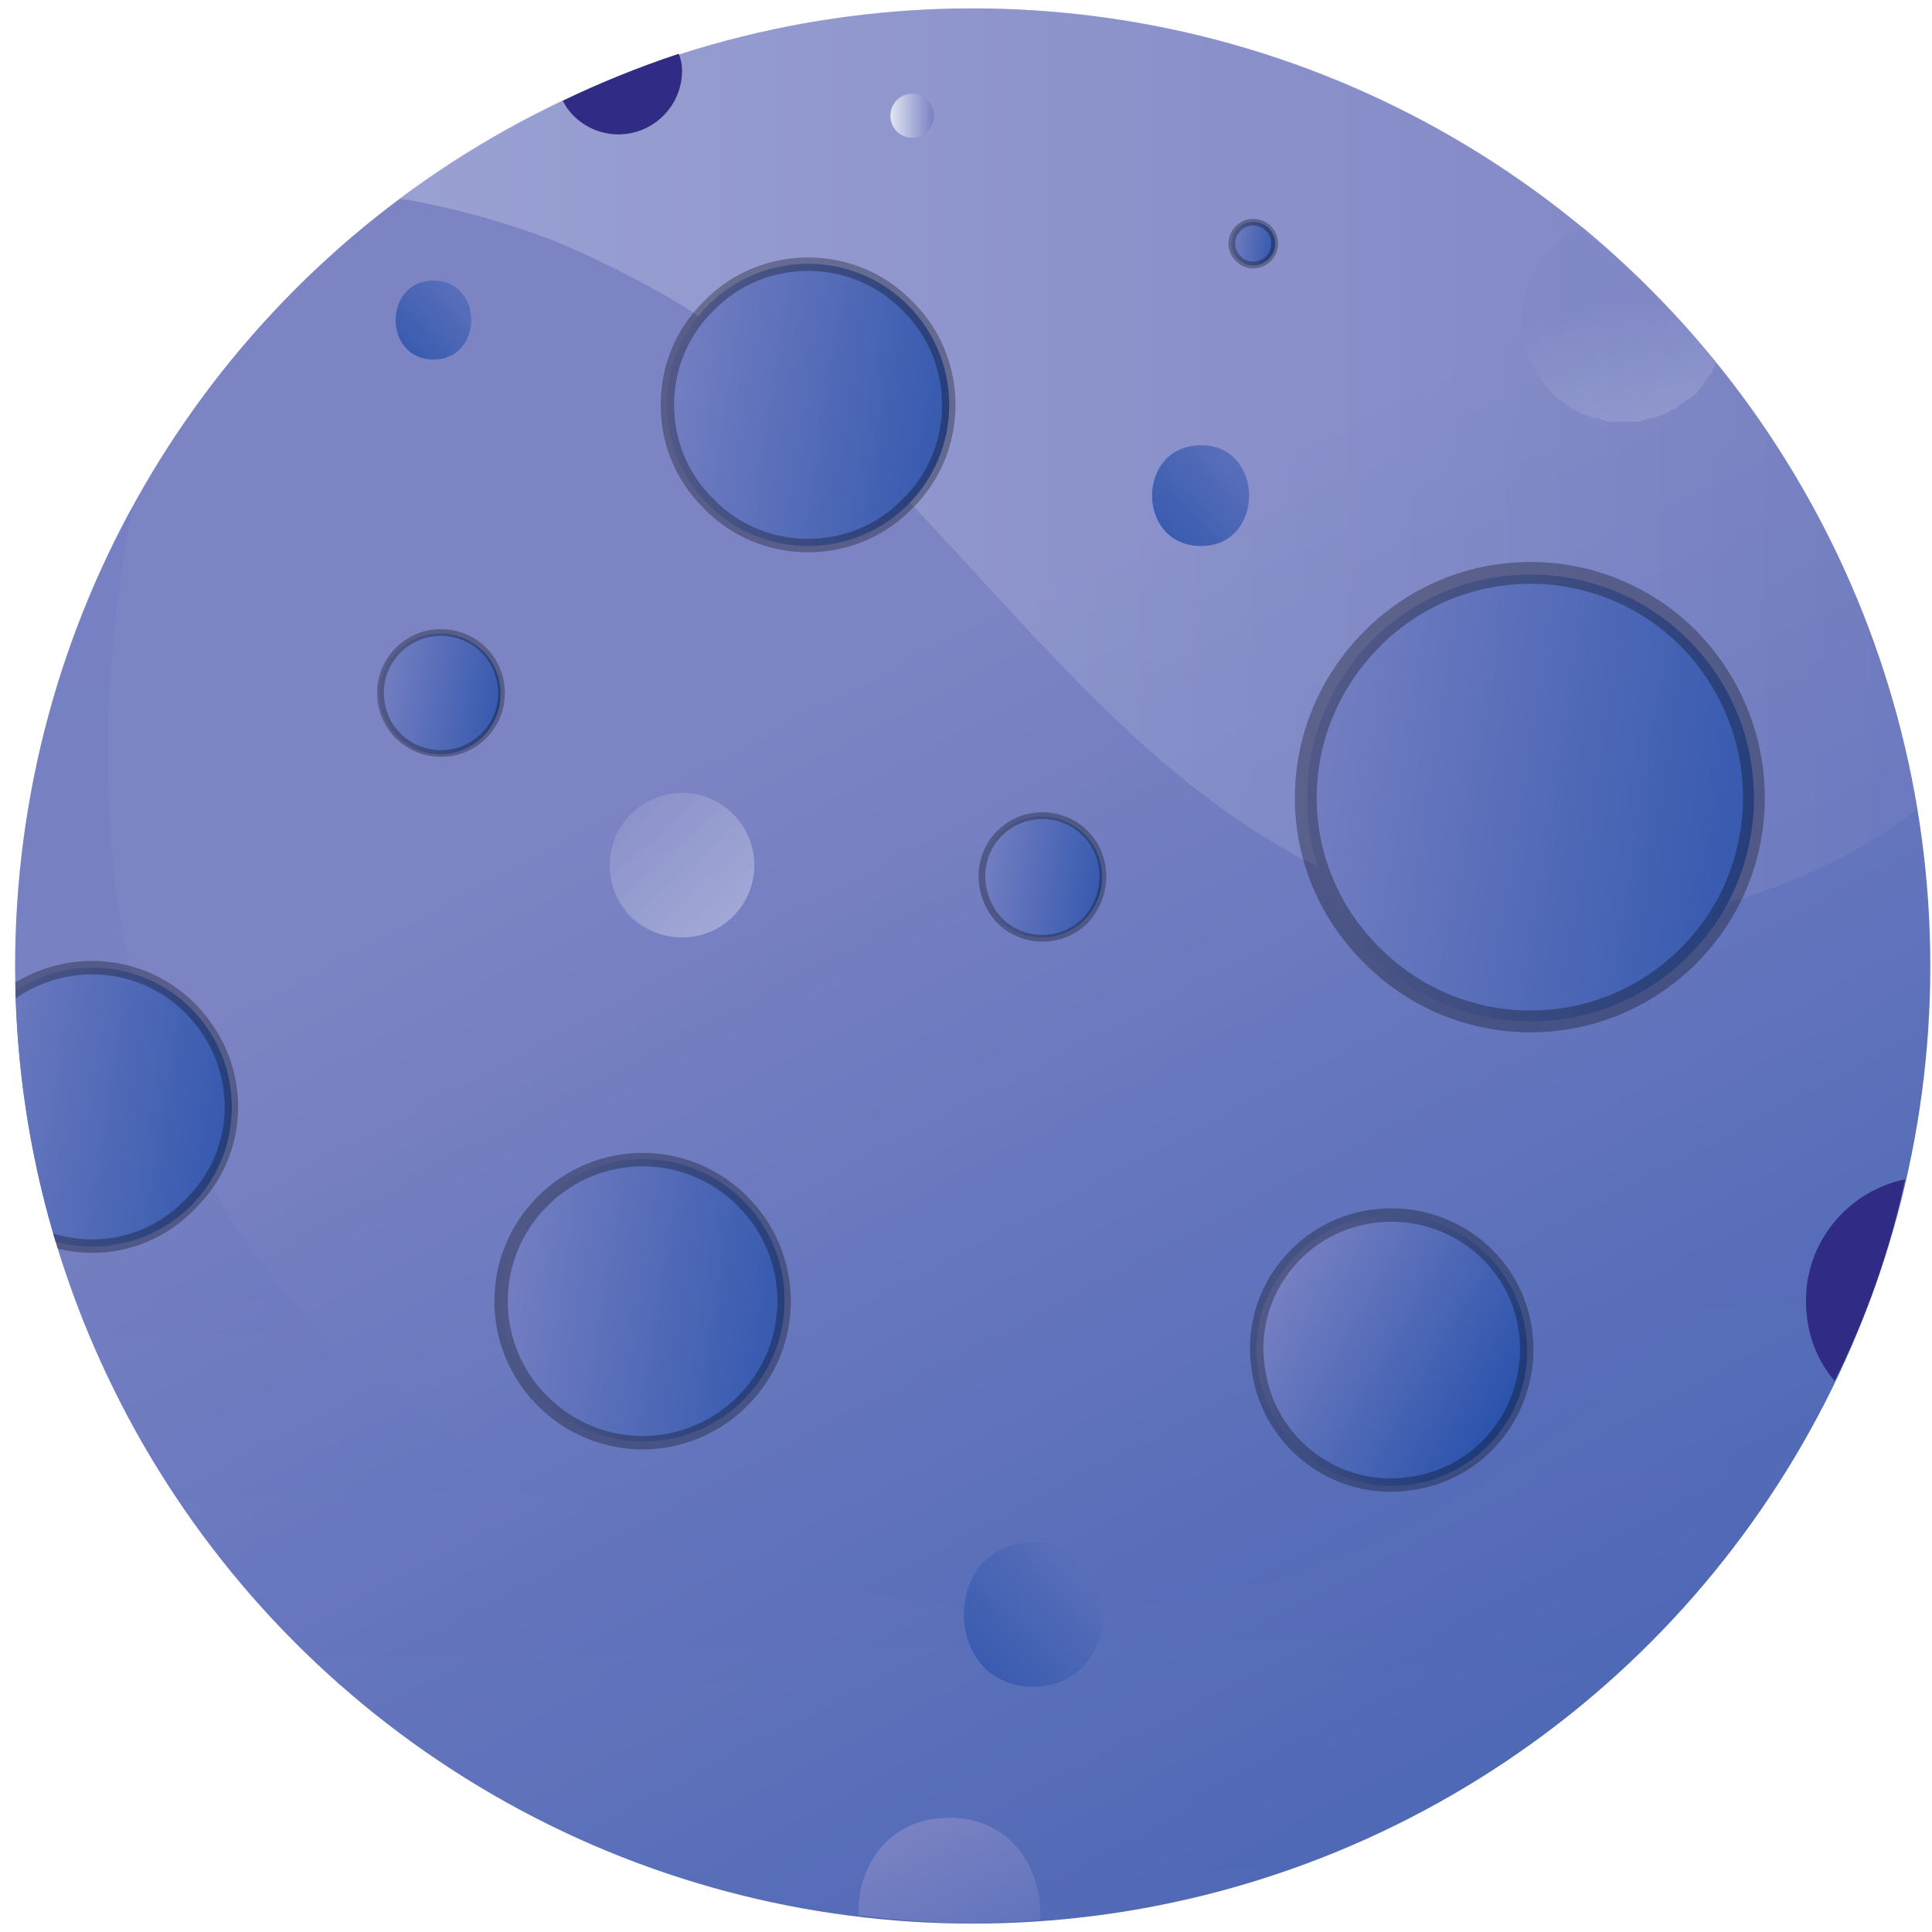 <svg version="1.2" xmlns="http://www.w3.org/2000/svg" viewBox="0 0 115 115" width="115" height="115"><defs><linearGradient id="P" gradientUnits="userSpaceOnUse"/><linearGradient id="g1" x1="49.5" y1="185.4" x2="-10.3" y2="71.9" href="#P"><stop offset="0" stop-color="#2851ab"/><stop offset="1" stop-color="#7d84c4"/></linearGradient><linearGradient id="g2" x1="23.7" y1="-1.5" x2="114.1" y2="-1.5" href="#P"><stop offset="0" stop-color="#e0e5f3"/><stop offset="1" stop-color="#7d84c4"/></linearGradient><linearGradient id="g3" x1="115.7" y1="11.6" x2="117.5" y2="110.5" href="#P"><stop offset="0" stop-color="#2851ab"/><stop offset="1" stop-color="#7d84c4"/></linearGradient><linearGradient id="g4" x1="18.7" y1="18.6" x2="27.7" y2="10.2" href="#P"><stop offset="0" stop-color="#2851ab"/><stop offset="1" stop-color="#7d84c4"/></linearGradient><linearGradient id="g5" x1="49.4" y1="96.4" x2="65.9" y2="80.9" href="#P"><stop offset="0" stop-color="#2851ab"/><stop offset="1" stop-color="#7d84c4"/></linearGradient><linearGradient id="g6" x1="62.7" y1="29.3" x2="74.2" y2="18.5" href="#P"><stop offset="0" stop-color="#2851ab"/><stop offset="1" stop-color="#7d84c4"/></linearGradient><linearGradient id="g7" x1="60" y1="138.1" x2="47.3" y2="110.3" href="#P"><stop offset="0" stop-color="#2851ab"/><stop offset="1" stop-color="#7d84c4"/></linearGradient><linearGradient id="g8" x1="48.5" y1="90.2" x2="25.8" y2="86.6" href="#P"><stop offset="0" stop-color="#2851ab"/><stop offset="1" stop-color="#7d84c4"/></linearGradient><linearGradient id="g9" x1="58.4" y1="36.9" x2="35.7" y2="33.3" href="#P"><stop offset="0" stop-color="#2851ab"/><stop offset="1" stop-color="#7d84c4"/></linearGradient><linearGradient id="g10" x1="66.3" y1="58.8" x2="56.5" y2="57.3" href="#P"><stop offset="0" stop-color="#2851ab"/><stop offset="1" stop-color="#7d84c4"/></linearGradient><linearGradient id="g11" x1="75.9" y1="18.1" x2="72.4" y2="17.6" href="#P"><stop offset="0" stop-color="#2851ab"/><stop offset="1" stop-color="#7d84c4"/></linearGradient><linearGradient id="g12" x1="53" y1="3.6" x2="55.5" y2="3.6" href="#P"><stop offset="0" stop-color="#e0e5f3"/><stop offset="1" stop-color="#7d84c4"/></linearGradient><linearGradient id="g13" x1="53.1" y1="3.7" x2="55.4" y2="3.7" href="#P"><stop offset="0" stop-color="#e0e5f3"/><stop offset="1" stop-color="#7d84c4"/></linearGradient><linearGradient id="g14" x1="91.6" y1="31.6" x2="88.5" y2="19.7" href="#P"><stop offset="0" stop-color="#e0e5f3"/><stop offset="1" stop-color="#7d84c4"/></linearGradient><linearGradient id="g15" x1="55.6" y1="78.2" x2="28.4" y2="48.1" href="#P"><stop offset="0" stop-color="#e0e5f3"/><stop offset="1" stop-color="#7d84c4"/></linearGradient><linearGradient id="g16" x1="54.5" y1="75.6" x2="29.7" y2="48.2" href="#P"><stop offset="0" stop-color="#e0e5f3"/><stop offset="1" stop-color="#7d84c4"/></linearGradient><linearGradient id="g17" x1="30.5" y1="47.9" x2="20.7" y2="46.3" href="#P"><stop offset="0" stop-color="#2851ab"/><stop offset="1" stop-color="#7d84c4"/></linearGradient><linearGradient id="g18" x1="85.5" y1="92.6" x2="70.2" y2="84" href="#P"><stop offset="0" stop-color="#2851ab"/><stop offset="1" stop-color="#7d84c4"/></linearGradient><linearGradient id="g19" x1="107.6" y1="66.6" x2="71.5" y2="60.9" href="#P"><stop offset="0" stop-color="#2851ab"/><stop offset="1" stop-color="#7d84c4"/></linearGradient><clipPath clipPathUnits="userSpaceOnUse" id="cp1"><path d="m114.87 57.46c0 31.48-25.51 56.99-56.99 56.99-31.47 0-56.98-25.51-56.98-56.99 0-31.47 25.51-56.98 56.98-56.98 31.48 0 56.99 25.51 56.99 56.98z"/></clipPath><linearGradient id="g20" x1="15.6" y1="78.5" x2="-6.8" y2="75" href="#P"><stop offset="0" stop-color="#2851ab"/><stop offset="1" stop-color="#7d84c4"/></linearGradient></defs><style>.a{fill:url(#g1)}.b{opacity:.3;fill:url(#g2)}.c{fill:#302b84}.d{opacity:.1;mix-blend-mode:multiply;fill:url(#g3)}.e{fill:url(#g4)}.f{fill:url(#g5)}.g{fill:url(#g6)}.h{fill:url(#g7)}.i{fill:url(#g8)}.j{opacity:.3;fill:none;stroke:#000;stroke-width:.8}.k{fill:url(#g9)}.l{fill:url(#g10)}.m{opacity:.3;fill:none;stroke:#000;stroke-width:.4}.n{fill:url(#g11)}.o{fill:url(#g12)}.p{opacity:.3;fill:url(#g13)}.q{opacity:.3;fill:url(#g14)}.r{fill:url(#g15)}.s{opacity:.3;fill:url(#g16)}.t{fill:url(#g17)}.u{fill:url(#g18)}.v{fill:url(#g19)}.w{opacity:.3;fill:none;stroke:#000;stroke-width:1.3}.x{fill:url(#g20)}</style><circle class="a" cx="57.9" cy="57.5" r="57"/><path class="b" d="m110.8 50.4c-8.8 5-19.7 6.2-29.1 2.6-16.2-6-24.9-23.6-39.2-33.5q-0.8-0.6-1.7-1.2-3.8-2.3-7.9-4-4.2-1.6-8.6-2.4-0.3 0-0.6-0.1c9.6-7.1 21.4-11.3 34.2-11.3 28.3 0 51.8 20.6 56.2 47.7q-1.6 1.2-3.3 2.2z"/><path class="c" d="m33.5 6q3.3-1.6 6.9-2.8 0.2 0.5 0.2 1c0 2.1-1.7 3.8-3.8 3.8-1.4 0-2.7-0.8-3.3-2z"/><path class="d" d="m57.9 114.5c-31.5 0-57-25.6-57-57 0-9.9 2.5-19.3 7-27.4-1.1 5.9-1.7 11.8-1.4 17.8 0.4 10.9 4 22 11.4 30.1 5.1 5.5 11.9 9.4 18.8 12.3 12.1 5 25.6 7.4 38.2 4 12-3.2 22-11.3 30.4-20.4 3.2-3.6 6.3-7.4 9.3-11.2-2.6 29-27 51.8-56.7 51.8z"/><path class="e" d="m25.8 16.7c-3 0-3 4.7 0 4.7 3 0 3-4.7 0-4.7z"/><path class="f" d="m61.5 91.8c-5.5 0-5.5 8.6 0 8.6 5.5 0 5.6-8.6 0-8.6z"/><path class="g" d="m71.5 26.5c-3.9 0-3.9 6 0 6 3.8 0 3.8-6 0-6z"/><path class="h" d="m61.9 114.3q-2 0.1-4 0.2-3.4-0.1-6.8-0.5c-0.1-2.8 1.7-5.8 5.4-5.8 3.8 0 5.6 3.2 5.4 6.1z"/><circle class="i" cx="38.3" cy="77.4" r="8.4"/><path class="j" d="m32.3 83.4c-3.3-3.3-3.3-8.6 0-11.9 3.3-3.3 8.6-3.3 11.9 0 3.3 3.3 3.3 8.6 0 11.9-3.3 3.3-8.6 3.3-11.9 0z"/><circle class="k" cx="48.1" cy="24.1" r="8.4"/><path class="j" d="m42.2 30c-3.3-3.2-3.3-8.6 0-11.8 3.2-3.3 8.6-3.3 11.8 0 3.3 3.2 3.3 8.6 0 11.8-3.2 3.3-8.6 3.3-11.8 0z"/><circle class="l" cx="62" cy="52.2" r="3.6"/><path class="m" d="m59.5 54.8c-1.4-1.5-1.4-3.8 0-5.2 1.4-1.4 3.7-1.4 5.1 0 1.4 1.4 1.4 3.7 0 5.2-1.4 1.4-3.7 1.4-5.1 0z"/><circle class="n" cx="74.6" cy="14.5" r="1.3"/><path class="m" d="m73.7 15.4c-0.5-0.5-0.5-1.3 0-1.8 0.5-0.5 1.3-0.5 1.8 0 0.5 0.5 0.5 1.3 0 1.8-0.5 0.5-1.3 0.5-1.8 0z"/><circle class="o" cx="54.3" cy="6.9" r="1.3"/><path class="p" d="m53.4 7.8c-0.5-0.5-0.5-1.4 0-1.9 0.5-0.5 1.3-0.5 1.8 0 0.5 0.5 0.5 1.4 0 1.9-0.5 0.5-1.3 0.5-1.8 0z"/><path class="q" d="m101 23.4q-0.3 0.2-0.5 0.4-0.1 0-0.2 0.1-0.1 0.1-0.3 0.2-0.1 0.1-0.2 0.2-0.2 0.1-0.3 0.1-0.1 0.1-0.3 0.2-0.1 0-0.2 0.1-0.2 0-0.3 0.1-0.1 0-0.3 0.1-0.1 0-0.3 0-0.1 0.1-0.3 0.1-0.1 0.1-0.3 0.1-0.1 0-0.2 0-0.3 0-0.6 0-0.4 0-0.6 0-0.2 0-0.3 0-0.2 0-0.3-0.1-0.2 0-0.3-0.1-0.2 0-0.3 0-0.2-0.1-0.3-0.1-0.1-0.1-0.3-0.1-0.1-0.1-0.2-0.1-0.2-0.1-0.3-0.2-0.1 0-0.3-0.1-0.1-0.1-0.2-0.2-0.2-0.1-0.3-0.2-0.1-0.1-0.2-0.1-0.2-0.2-0.4-0.4-0.3-0.3-0.5-0.5 0-0.1-0.1-0.2-0.1-0.1-0.2-0.3-0.1-0.1-0.2-0.2 0-0.1-0.1-0.3-0.1-0.1-0.1-0.3-0.1-0.1-0.2-0.2 0-0.1-0.1-0.3 0-0.1-0.1-0.3 0-0.1 0-0.3-0.1-0.1-0.1-0.3 0-0.1-0.1-0.3 0-0.1 0-0.2 0-0.3 0-0.6 0-0.3 0-0.6 0-0.2 0-0.3 0.1-0.2 0.1-0.3 0-0.2 0.1-0.3 0-0.2 0-0.3 0.1-0.1 0.1-0.3 0.1-0.1 0.1-0.3 0.1-0.1 0.2-0.2 0-0.2 0.1-0.3 0.1-0.1 0.1-0.3 0.1-0.1 0.2-0.2 0.1-0.1 0.2-0.3 0.1-0.1 0.1-0.2 0.2-0.2 0.5-0.4 0.2-0.3 0.4-0.4 0.1-0.1 0.2-0.2 0.1-0.1 0.3-0.2 0.1-0.1 0.2-0.2 0.2 0 0.3-0.1 0.1-0.1 0.3-0.1 0-0.1 0.1-0.1 4.4 3.7 8 8.1 0 0-0.1 0.1 0 0.1-0.1 0.2-0.1 0.2-0.1 0.3-0.1 0.1-0.2 0.2-0.1 0.2-0.2 0.3-0.1 0.1-0.1 0.2-0.2 0.2-0.4 0.5z"/><circle class="r" cx="40.6" cy="51.5" r="4.3"/><path class="s" d="m37.5 54.6c-1.6-1.7-1.6-4.4 0-6.1 1.7-1.7 4.4-1.7 6.1 0 1.7 1.7 1.7 4.4 0 6.1-1.7 1.6-4.4 1.6-6.1 0z"/><circle class="t" cx="26.2" cy="41.3" r="3.6"/><path class="m" d="m23.7 43.8c-1.4-1.4-1.4-3.7 0-5.1 1.4-1.4 3.7-1.4 5.1 0 1.4 1.4 1.4 3.7 0 5.1-1.4 1.4-3.7 1.4-5.1 0z"/><path class="u" d="m87.6 73.9c3.6 2.7 4.4 7.7 1.7 11.3-2.7 3.6-7.7 4.3-11.3 1.6-3.5-2.6-4.3-7.7-1.6-11.2 2.6-3.6 7.7-4.3 11.2-1.7z"/><path class="j" d="m84 88.3c-4.4 0.7-8.5-2.4-9.1-6.8-0.7-4.4 2.4-8.5 6.8-9.1 4.4-0.6 8.5 2.4 9.1 6.8 0.6 4.4-2.4 8.5-6.8 9.1z"/><circle class="v" cx="91.1" cy="47.5" r="13.3"/><path class="w" d="m81.7 56.9c-5.3-5.2-5.3-13.6 0-18.9 5.2-5.2 13.6-5.2 18.8 0 5.2 5.3 5.2 13.7 0 18.9-5.2 5.2-13.6 5.2-18.8 0z"/><path class="c" d="m113.4 70.2c-0.9 4.2-2.3 8.2-4.2 12-1.1-1.3-1.7-2.9-1.7-4.8 0-3.5 2.5-6.5 5.9-7.2z"/><g clip-path="url(#cp1)"><circle class="x" cx="5.5" cy="65.9" r="8.3"/><path class="j" d="m-0.4 71.7c-3.2-3.2-3.2-8.4 0-11.7 3.3-3.2 8.5-3.2 11.7 0 3.3 3.3 3.3 8.5 0 11.7-3.2 3.3-8.4 3.3-11.7 0z"/></g></svg>